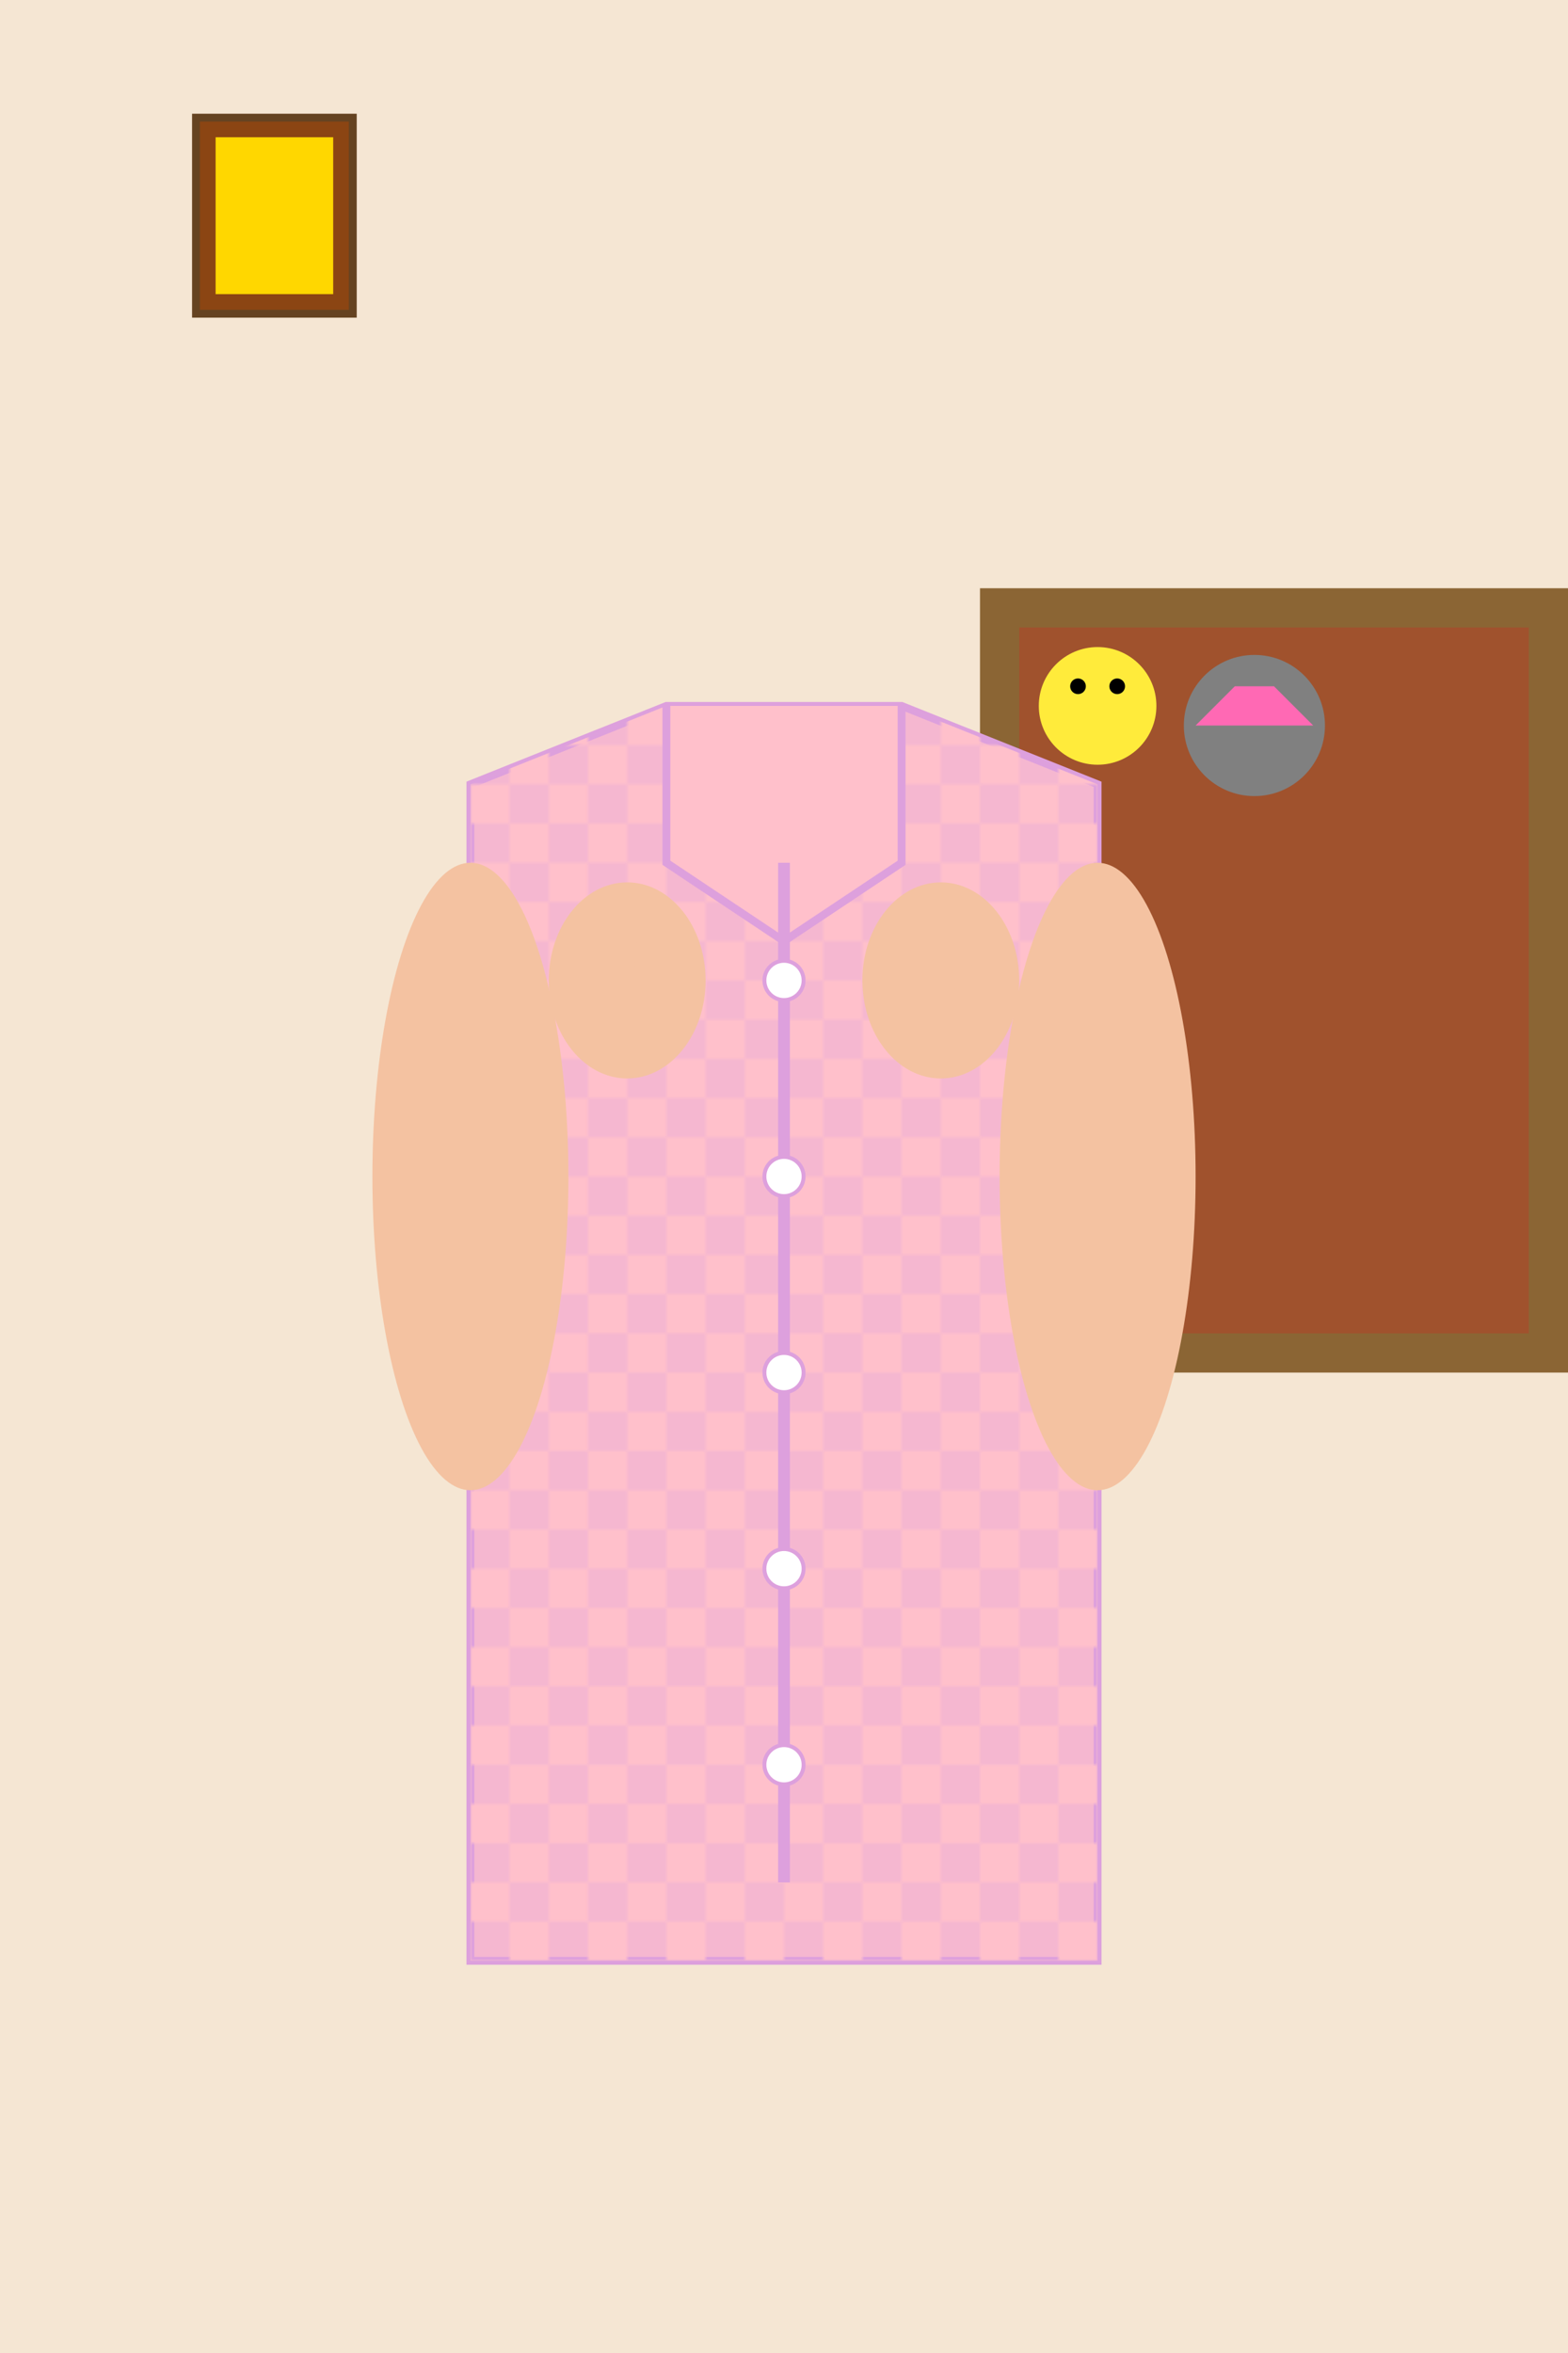 <svg width="400" height="600" viewBox="0 0 400 600" xmlns="http://www.w3.org/2000/svg">
  <!-- Background -->
  <rect width="400" height="600" fill="#f5e6d3"/>
  
  <!-- Religious icon on wall -->
  <rect x="50" y="30" width="40" height="50" fill="#8b4513" stroke="#654321" stroke-width="2"/>
  <rect x="55" y="35" width="30" height="40" fill="#ffd700"/>
  
  <!-- Bed -->
  <rect x="250" y="150" width="150" height="200" fill="#8b6534"/>
  <rect x="260" y="160" width="130" height="180" fill="#a0522d"/>
  
  <!-- Stuffed toys -->
  <circle cx="280" cy="180" r="15" fill="#ffeb3b"/>
  <circle cx="275" cy="175" r="2" fill="#000"/>
  <circle cx="285" cy="175" r="2" fill="#000"/>
  
  <circle cx="320" cy="185" r="18" fill="#808080"/>
  <path d="M305 185 L315 175 L325 175 L335 185" fill="#ff69b4"/>
  
  <!-- Person's shirt -->
  <path d="M120 200 L120 500 L280 500 L280 200 L230 180 L170 180 Z" fill="#ffc0cb" stroke="#dda0dd" stroke-width="2"/>
  
  <!-- Checkered pattern on shirt -->
  <pattern id="checkered" x="0" y="0" width="20" height="20" patternUnits="userSpaceOnUse">
    <rect x="0" y="0" width="10" height="10" fill="#ffc0cb"/>
    <rect x="10" y="10" width="10" height="10" fill="#ffc0cb"/>
    <rect x="10" y="0" width="10" height="10" fill="#dda0dd" opacity="0.3"/>
    <rect x="0" y="10" width="10" height="10" fill="#dda0dd" opacity="0.3"/>
  </pattern>
  <path d="M120 200 L120 500 L280 500 L280 200 L230 180 L170 180 Z" fill="url(#checkered)"/>
  
  <!-- Collar -->
  <path d="M170 180 L170 220 L200 240 L230 220 L230 180" fill="#ffc0cb" stroke="#dda0dd" stroke-width="2"/>
  
  <!-- Button placket -->
  <line x1="200" y1="220" x2="200" y2="480" stroke="#dda0dd" stroke-width="3"/>
  
  <!-- Buttons -->
  <circle cx="200" cy="250" r="5" fill="#fff" stroke="#dda0dd"/>
  <circle cx="200" cy="300" r="5" fill="#fff" stroke="#dda0dd"/>
  <circle cx="200" cy="350" r="5" fill="#fff" stroke="#dda0dd"/>
  <circle cx="200" cy="400" r="5" fill="#fff" stroke="#dda0dd"/>
  <circle cx="200" cy="450" r="5" fill="#fff" stroke="#dda0dd"/>
  
  <!-- Arms -->
  <ellipse cx="120" cy="300" rx="25" ry="80" fill="#f4c2a1"/>
  <ellipse cx="280" cy="300" rx="25" ry="80" fill="#f4c2a1"/>
  
  <!-- Hands -->
  <g id="leftHand">
    <ellipse cx="160" cy="250" rx="20" ry="25" fill="#f4c2a1">
      <animate attributeName="cy" values="200;250;300;350;400;450;200" dur="6s" repeatCount="indefinite"/>
    </ellipse>
    <ellipse cx="155" cy="245" rx="3" ry="8" fill="#f4c2a1">
      <animate attributeName="cy" values="195;245;295;345;395;445;195" dur="6s" repeatCount="indefinite"/>
    </ellipse>
    <ellipse cx="165" cy="245" rx="3" ry="8" fill="#f4c2a1">
      <animate attributeName="cy" values="195;245;295;345;395;445;195" dur="6s" repeatCount="indefinite"/>
    </ellipse>
  </g>
  
  <g id="rightHand">
    <ellipse cx="240" cy="250" rx="20" ry="25" fill="#f4c2a1">
      <animate attributeName="cy" values="200;250;300;350;400;450;200" dur="6s" repeatCount="indefinite"/>
    </ellipse>
    <ellipse cx="235" cy="245" rx="3" ry="8" fill="#f4c2a1">
      <animate attributeName="cy" values="195;245;295;345;395;445;195" dur="6s" repeatCount="indefinite"/>
    </ellipse>
    <ellipse cx="245" cy="245" rx="3" ry="8" fill="#f4c2a1">
      <animate attributeName="cy" values="195;245;295;345;395;445;195" dur="6s" repeatCount="indefinite"/>
    </ellipse>
  </g>
  
  <!-- Buttoning motion indicators -->
  <circle cx="200" cy="250" r="8" fill="none" stroke="#ff69b4" stroke-width="2" opacity="0">
    <animate attributeName="opacity" values="0;0;1;1;0;0;0;0;0;0;0" dur="6s" repeatCount="indefinite"/>
  </circle>
  <circle cx="200" cy="300" r="8" fill="none" stroke="#ff69b4" stroke-width="2" opacity="0">
    <animate attributeName="opacity" values="0;0;0;0;1;1;0;0;0;0;0" dur="6s" repeatCount="indefinite"/>
  </circle>
  <circle cx="200" cy="350" r="8" fill="none" stroke="#ff69b4" stroke-width="2" opacity="0">
    <animate attributeName="opacity" values="0;0;0;0;0;0;1;1;0;0;0" dur="6s" repeatCount="indefinite"/>
  </circle>
  <circle cx="200" cy="400" r="8" fill="none" stroke="#ff69b4" stroke-width="2" opacity="0">
    <animate attributeName="opacity" values="0;0;0;0;0;0;0;0;1;1;0" dur="6s" repeatCount="indefinite"/>
  </circle>
  <circle cx="200" cy="450" r="8" fill="none" stroke="#ff69b4" stroke-width="2" opacity="0">
    <animate attributeName="opacity" values="0;0;0;0;0;0;0;0;0;0;1" dur="6s" repeatCount="indefinite"/>
  </circle>
</svg>